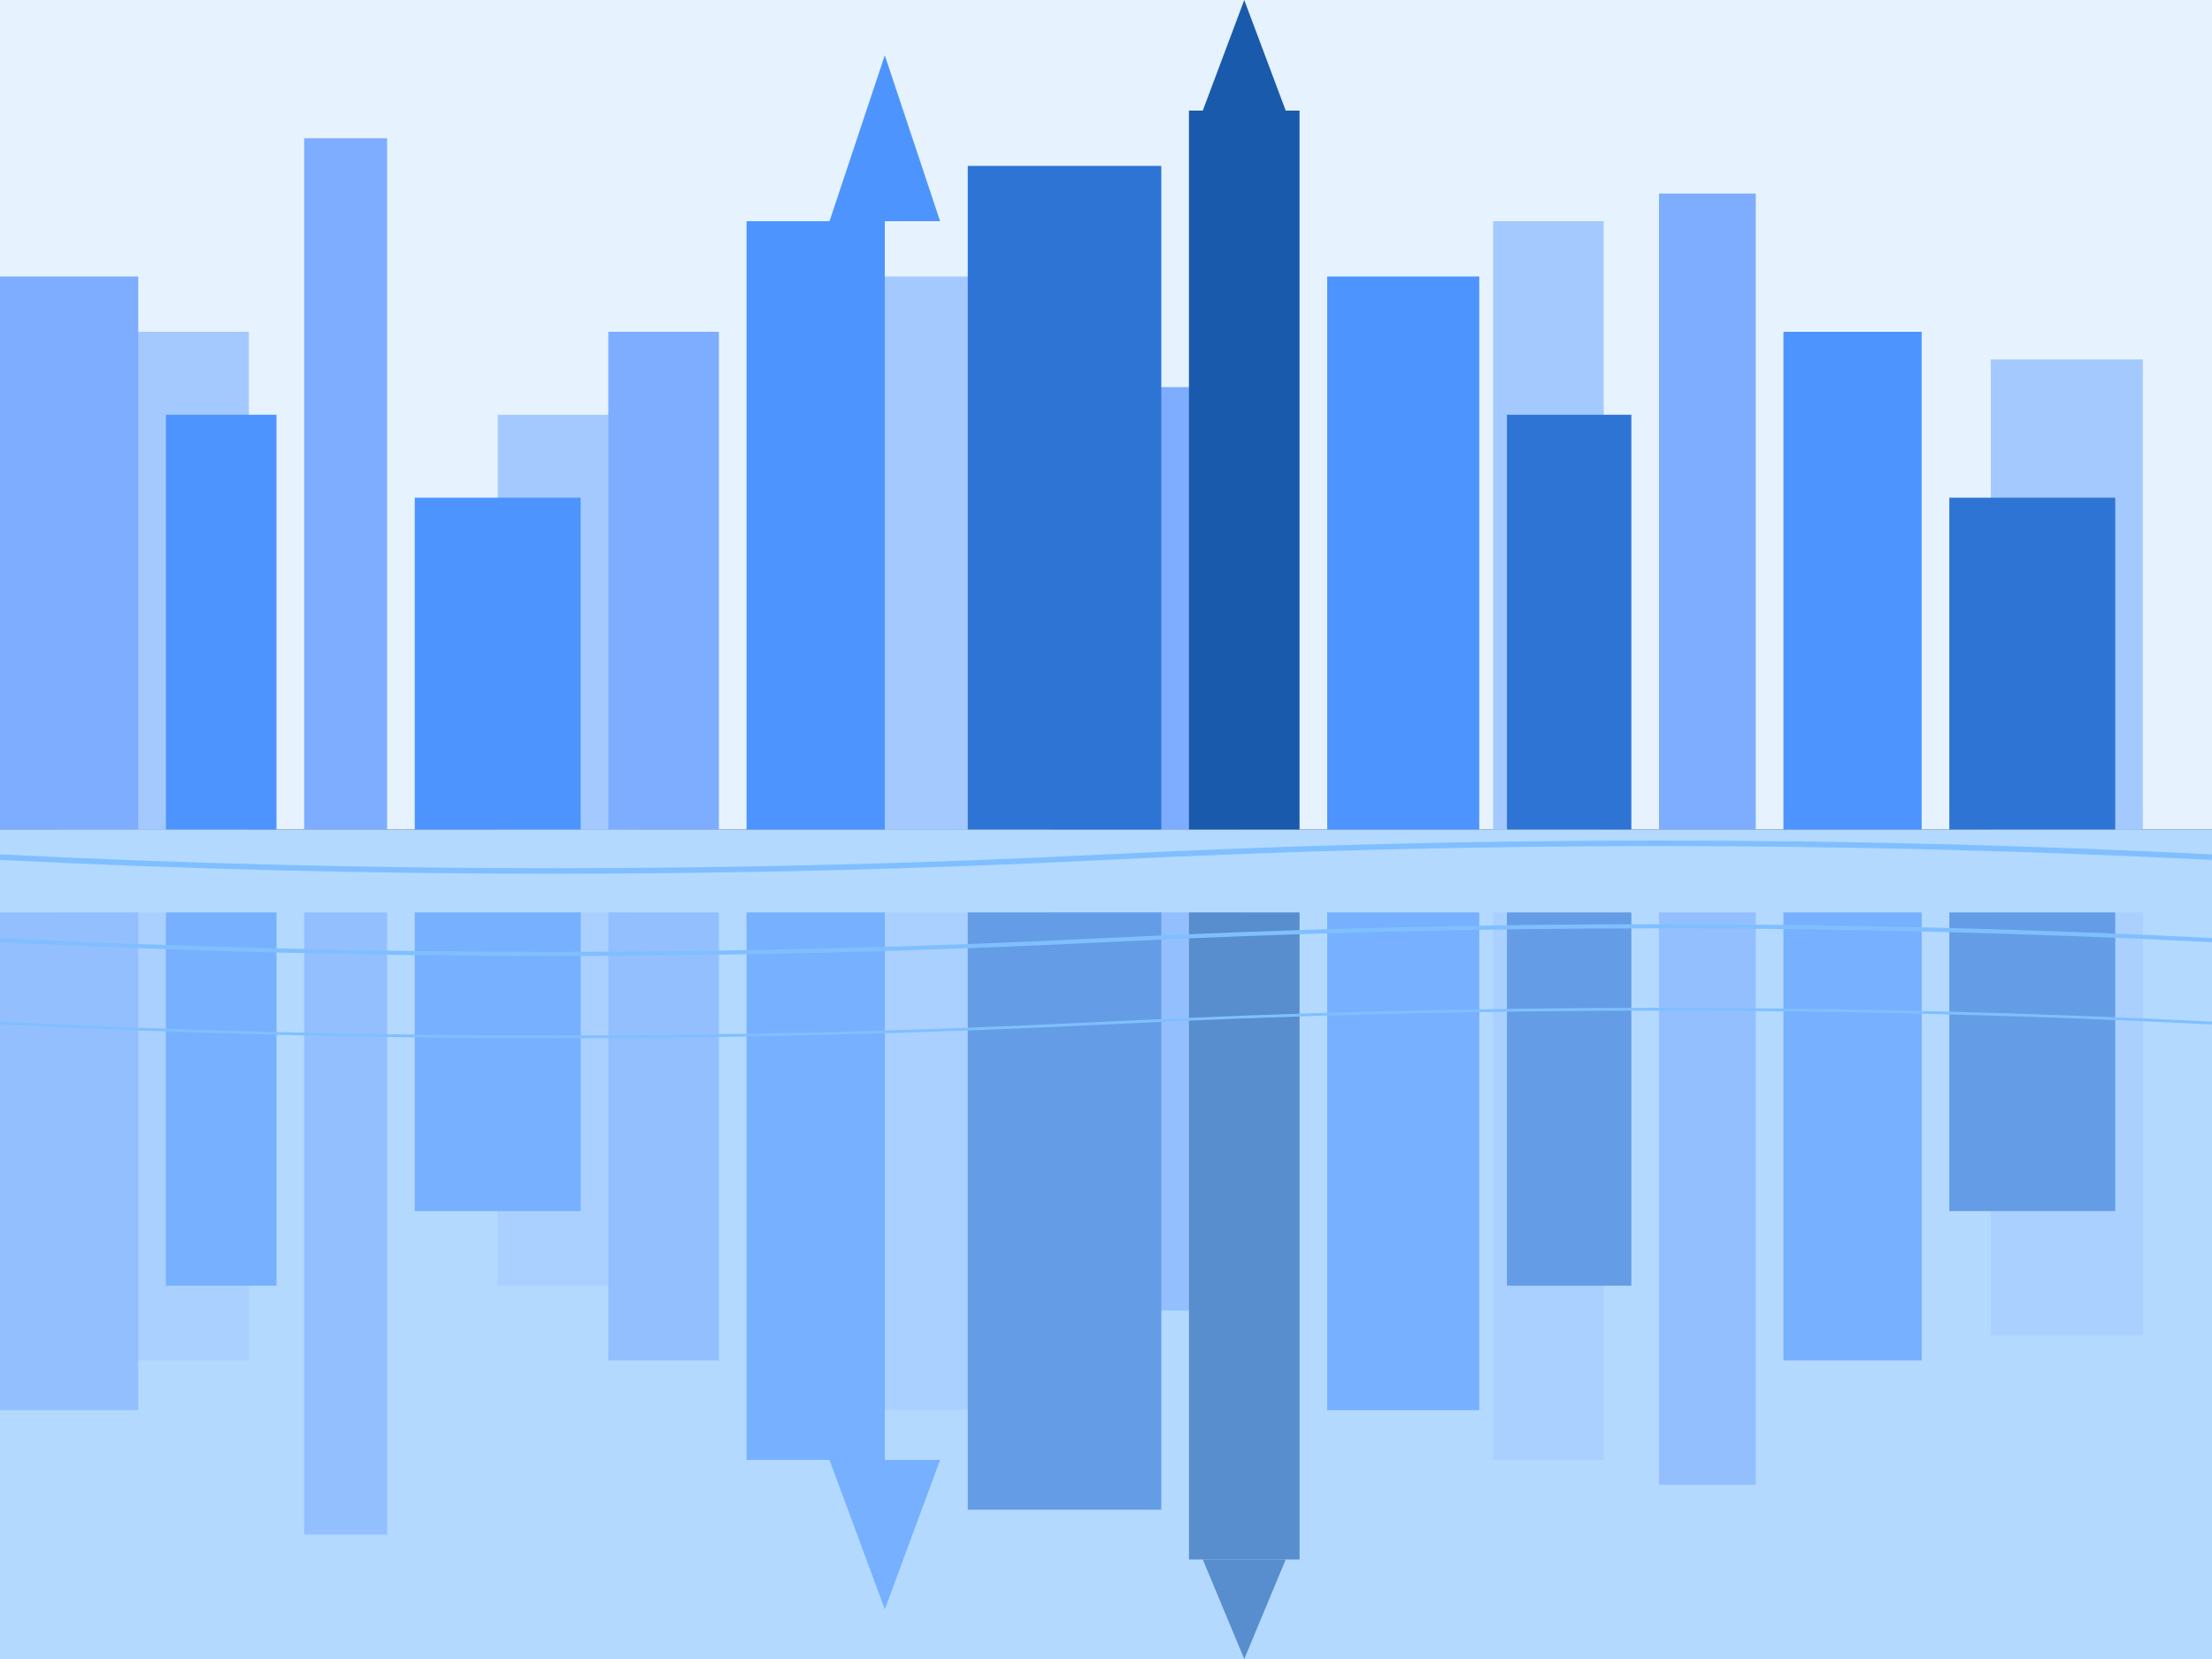 <svg xmlns="http://www.w3.org/2000/svg" viewBox="0 0 800 600">
  <rect x="0" y="0" width="800" height="600" fill="#333333" stroke="none"/>
  <!-- Sky background -->
  <rect x="0" y="0" width="800" height="300" fill="#E6F3FF"/>
  
  <!-- Water -->
  <rect x="0" y="300" width="800" height="300" fill="#B3D9FF"/>
  
  <!-- Skyline -->
  <g id="skyline">
    <!-- Background buildings (lightest blue) -->
    <g fill="#A3C9FF">
      <rect x="20" y="120" width="70" height="180"/>
      <rect x="180" y="150" width="50" height="150"/>
      <rect x="320" y="100" width="60" height="200"/>
      <rect x="540" y="80" width="40" height="220"/>
      <rect x="720" y="130" width="55" height="170"/>
    </g>
    
    <!-- Mid-layer buildings (light-medium blue) -->
    <g fill="#7EADFF">
      <rect x="0" y="100" width="50" height="200"/>
      <rect x="110" y="50" width="30" height="250"/>
      <rect x="220" y="120" width="40" height="180"/>
      <rect x="380" y="140" width="70" height="160"/>
      <rect x="600" y="70" width="35" height="230"/>
    </g>
    
    <!-- Front-layer buildings (medium blue) -->
    <g fill="#4D94FF">
      <rect x="60" y="150" width="40" height="150"/>
      <rect x="150" y="180" width="60" height="120"/>
      <rect x="270" y="80" width="50" height="220"/>
      <polygon points="300,80 320,20 340,80" /> <!-- Pointy building -->
      <rect x="480" y="100" width="55" height="200"/>
      <rect x="645" y="120" width="50" height="180"/>
    </g>
    
    <!-- Prominent buildings (dark blue) -->
    <g fill="#2E74D4">
      <rect x="350" y="60" width="70" height="240"/>
      <rect x="545" y="150" width="45" height="150"/>
      <rect x="705" y="180" width="60" height="120"/>
    </g>
    
    <!-- Empire State Building (darkest blue) -->
    <g fill="#1A5AAD">
      <rect x="430" y="40" width="40" height="260"/>
      <polygon points="435,40 465,40 450,0" />
    </g>
  </g>
  
  <!-- Reflection (inverted and slightly transparent skyline) -->
  <g transform="translate(0,600) scale(1,-0.9)" opacity="0.6">
    <use href="#skyline" />
  </g>
  
  <!-- Water ripples -->
  <g stroke="#80BFFF" fill="none">
    <path d="M0 310 Q 200 320, 400 310 Q 600 300, 800 310" stroke-width="2"/>
    <path d="M0 340 Q 200 350, 400 340 Q 600 330, 800 340" stroke-width="1.5"/>
    <path d="M0 370 Q 200 380, 400 370 Q 600 360, 800 370" stroke-width="1"/>
  </g>
</svg>
